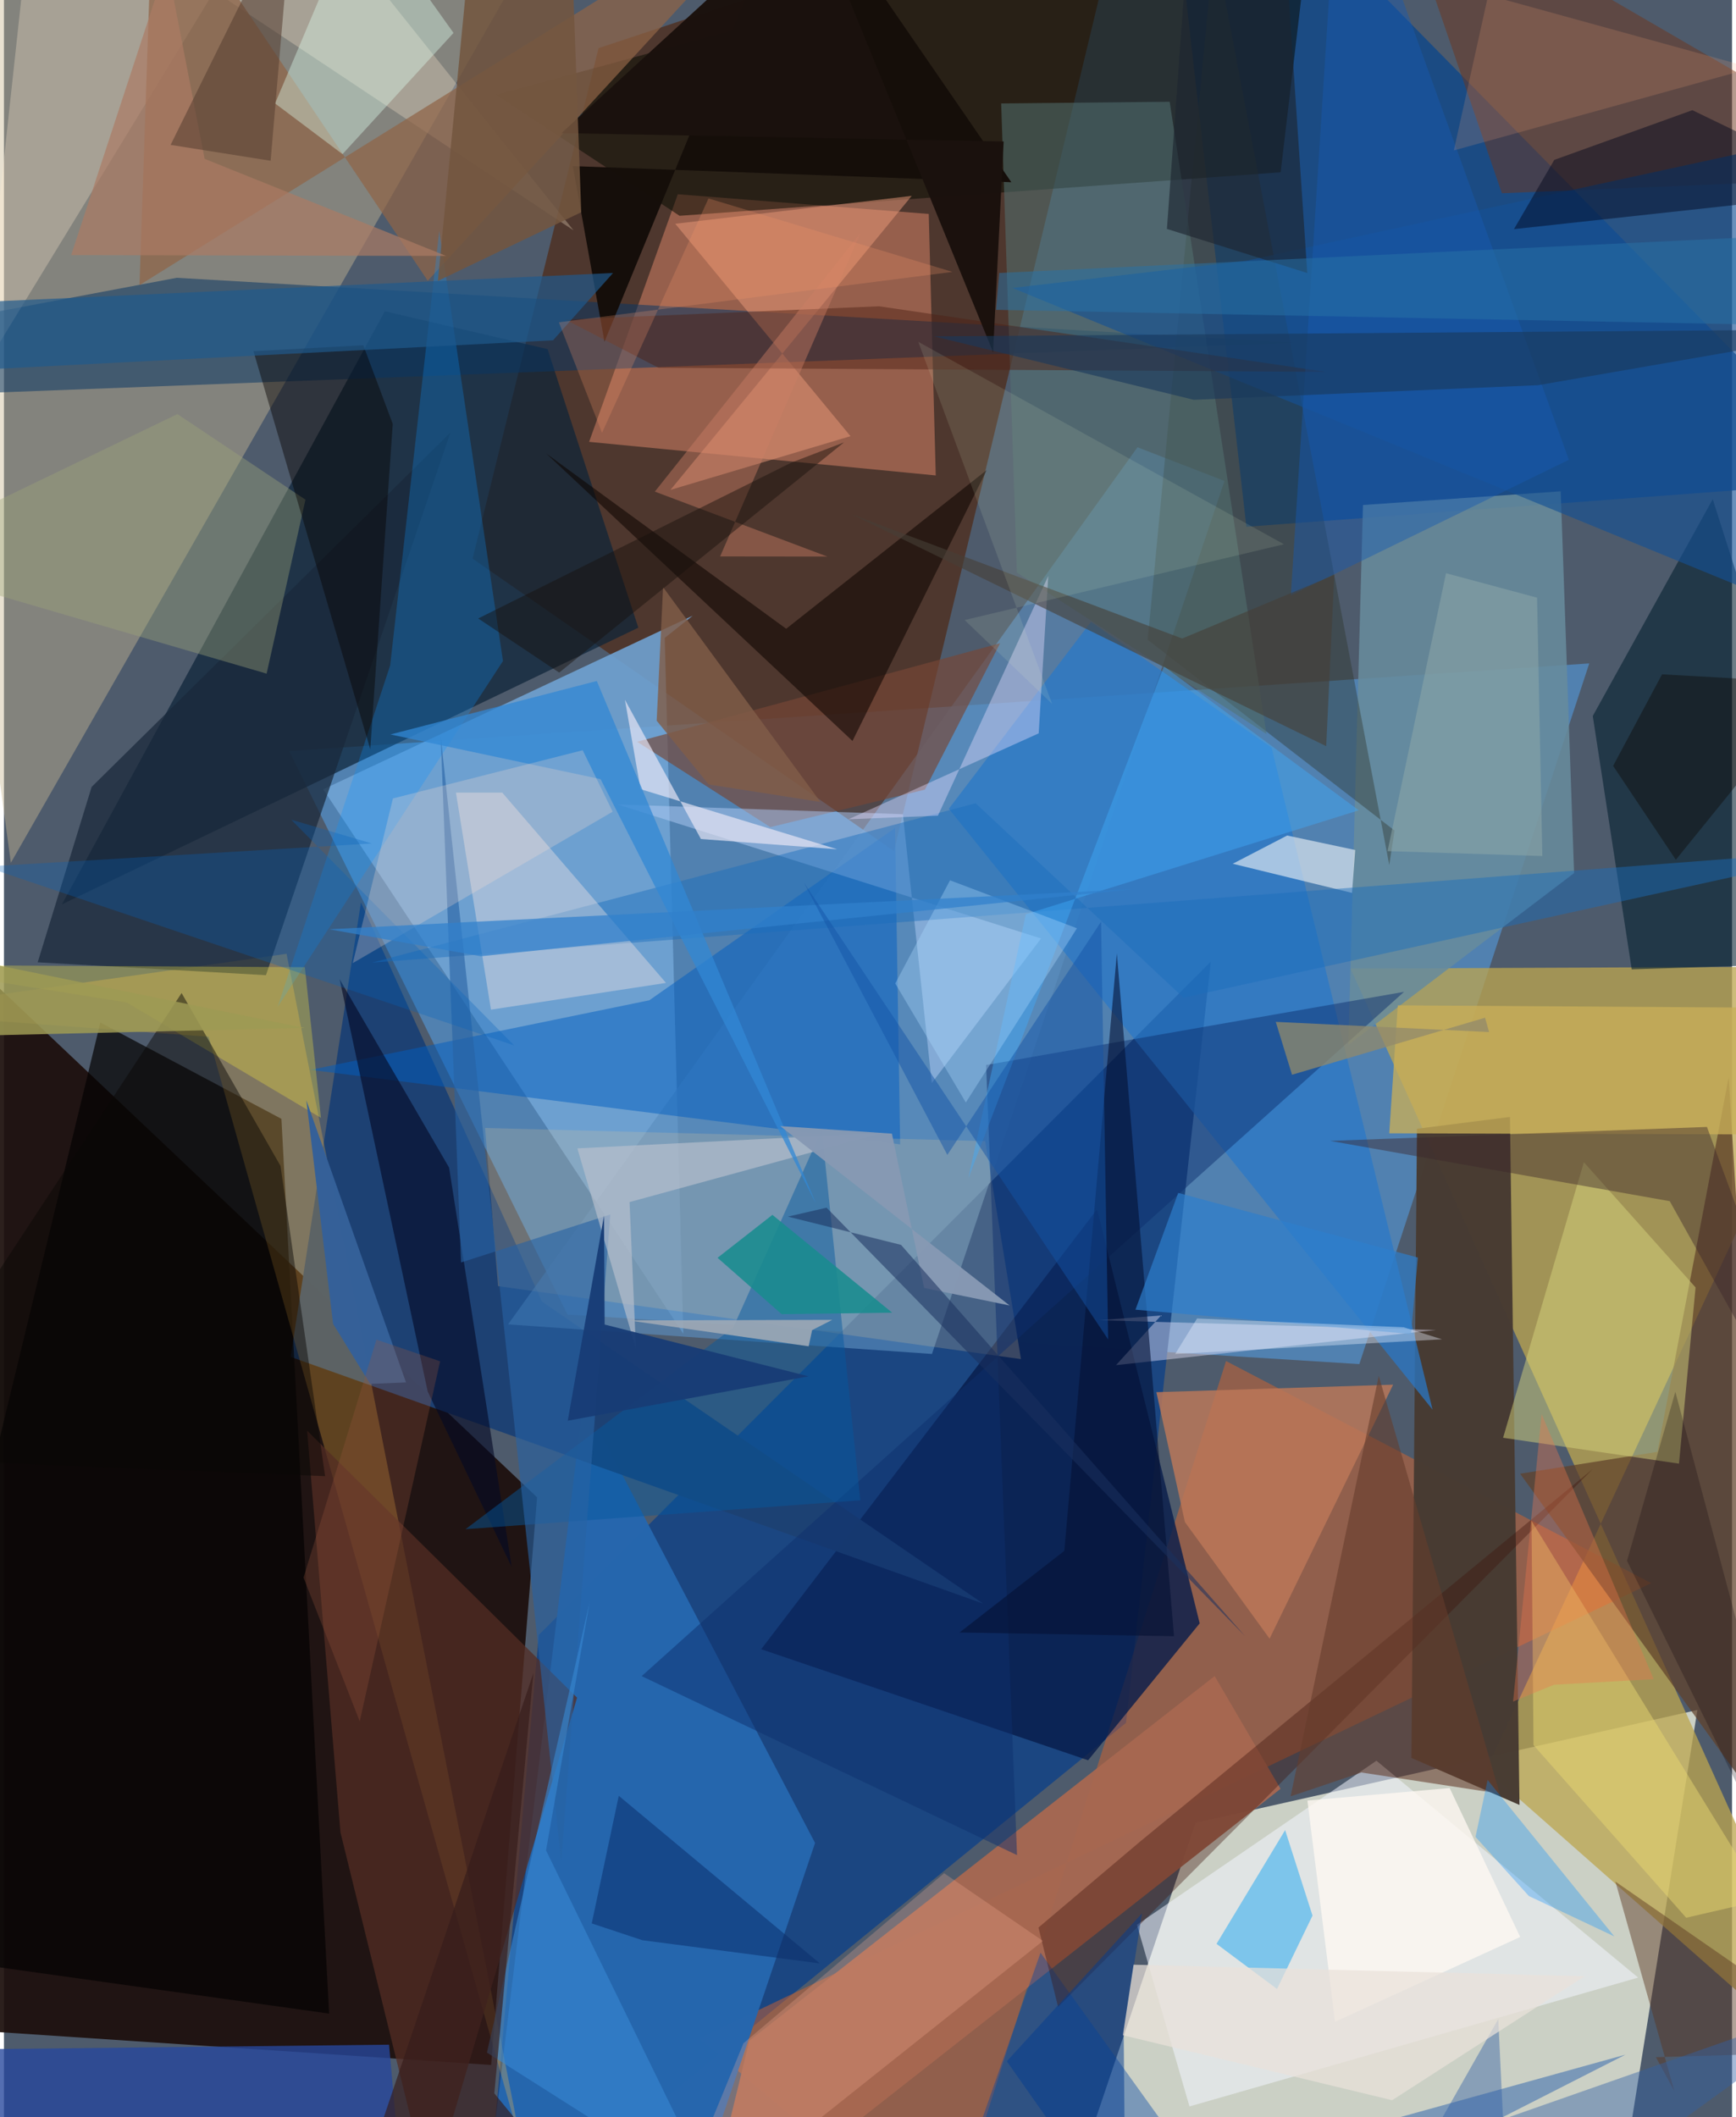 <svg xmlns="http://www.w3.org/2000/svg" width="228" height="278" viewBox="0 0 836 1024"><path fill="#4e5b6c" d="M0 0h836v1024H0z"/><path fill="#dcdfd0" fill-opacity=".882" d="M780.71 1068.034L507.52 1086l68.942-204.383 242.776-54.56z"/><path fill="#1c100c" fill-opacity=".929" d="M257.916 724.195l-22.229 274.566-292.08-19.504 33.65-520.712z"/><path fill="#529add" fill-opacity=".596" d="M272.63 635.819l383.066 23.945 111.23-338.895-628.952 42.38z"/><path fill="#501d03" fill-opacity=".584" d="M287.64 23.294L226.699 270.2l203.87 141.46L544.453-62z"/><path fill="#bba54f" fill-opacity=".757" d="M717.08 855.995L898 467.434l-246.557 1.023L898 1015.55z"/><path fill="#1c4782" fill-opacity=".996" d="M232.275 1086l310.542-252.724 41.025-368.178L258.74 790.754z"/><path fill="#c9ba95" fill-opacity=".427" d="M266.037-42.703L91.78-15.422-62-62 3.339 417.31z"/><path fill="#ef6421" fill-opacity=".42" d="M455.346 1086L591.21 658.281l205.722 107.43-460.516 220.175z"/><path fill="#0d2439" fill-opacity=".714" d="M184.25 150.575l78.716 18.283 43.93 134.732L28.062 437.38z"/><path fill="#b9725a" fill-opacity=".678" d="M450.777 229.958l-167.7-16.248L325.99 93.962l121.393 9.516z"/><path fill="#07448c" fill-opacity=".706" d="M898 232.642l-296.953 22.136-35.25-308.501L608.436-62z"/><path fill="#71a4d5" fill-opacity=".878" d="M333.19 297.8l-178.722 83.957 174.191 263.31-8.99-336.542z"/><path fill="#081d4a" fill-opacity=".808" d="M366.323 797.665l162.514-212.78 49.627 200.274-53.983 66.218z"/><path fill="#473b32" fill-opacity=".984" d="M728.557 540.236l-44.98 5.704-2.696 304.295 52.29 22.75z"/><path fill="#090c03" fill-opacity=".533" d="M238.107 45.855l88.744 58.52 290.772-21.039L634.85-62z"/><path fill="#2666ad" fill-opacity=".992" d="M392.394 891.38l-112.1-214.054-46.483 380.727 97.203 14.836z"/><path fill="#1d4173" fill-opacity=".984" d="M172.698 436.444l-34.011 219.833 335.03 119.345-213.45-146.106z"/><path fill="#030202" fill-opacity=".694" d="M134.225 541.147l23.081 432.763L-62 943.14 46.62 494.57z"/><path fill="#ffbb43" fill-opacity=".278" d="M99.03 501.43l151.674 538.111-113.985-578.23L-62 489.528z"/><path fill="#093563" fill-opacity=".529" d="M623.83 165.783L83.556 134.367-62 161.817v30.274z"/><path fill="#5a8ebd" fill-opacity=".643" d="M590.447 232.623l-42.079-16.297L243.88 640.56l205.066 14.299z"/><path fill="#031f2d" fill-opacity=".576" d="M826.655 241.428L898 465.285l-110.533 3.557-18.845-122.538z"/><path fill="#a76851" fill-opacity=".957" d="M360.567 987.047L336.555 1086l281.016-220.819-31.874-54.525z"/><path fill="#688b9c" fill-opacity=".871" d="M759.587 422.282l-109.203 83.052 7.07-261.077 95.66-6.63z"/><path fill="#61402a" fill-opacity=".718" d="M733.482 712.781l123.08 170.54-22.187-362.288L799.901 702.2z"/><path fill="#f3f6ff" fill-opacity=".541" d="M548.098 930.935L663.965 851.6l126.601 104.887-217.041 62.322z"/><path fill="#ffead0" fill-opacity=".294" d="M275.548 111.425L137.05-62-11.228 180.684 15.038-62z"/><path fill="#2978c7" fill-opacity=".733" d="M691.12 681.799L457.11 391.162l68.773-90.435 87.362 60.887z"/><path fill="#005dc0" fill-opacity=".494" d="M312.217 483.8l-163.959 33.654 285.303 36.028-2.473-152.996z"/><path fill="#532d24" fill-opacity=".745" d="M277.256 821.095l-130.59-129.13 16.124 194.29 43.185 175.6z"/><path fill="#8f6447" fill-opacity=".714" d="M205.01 135.791L386.985-62 65.575 137.901 72.322-62z"/><path fill="#2e352b" fill-opacity=".404" d="M672.713 401.683l-2.538 16.708-84.647-446.05-32.22 337.098z"/><path fill="#1a293a" fill-opacity=".722" d="M42.418 380.606l-26.096 84.83 110.417 6.226 89.22-262.412z"/><path fill="#d8d67c" fill-opacity=".482" d="M818.352 622.686l-54.04-60.57-39.074 133.278 85.096 12.515z"/><path fill="#774735" fill-opacity=".659" d="M306.323 358.779l175.573-47.656-36.36 70.79-74.773 18.144z"/><path fill="#bc7858" fill-opacity=".827" d="M612.278 792.558l-40.97-56.402-13.806-62.804 114.541-3.64z"/><path fill="#6d371e" fill-opacity=".506" d="M898 86.32l-173.358 7.152L671.292-62 866.52 51.42z"/><path fill="#0992ff" fill-opacity=".267" d="M132.406 486.969l109.002-167.257-30.831-208.023-23.747 210.183z"/><path fill="#50b6ee" fill-opacity=".686" d="M633.043 926.513l-13.246-41.35-33.19 55.007 29.256 21.84z"/><path fill="#dfc699" fill-opacity=".22" d="M239.016 622.05l-6.266-76.488 241.97 6.366 17.281 105.429z"/><path fill="#aec9f3" fill-opacity=".506" d="M434.863 393.81l-137.948-4.72 204.791 64.819-52.85 69.93z"/><path fill="#527372" fill-opacity=".537" d="M610.775 355.013l-46.834-305.8-81.514.825 7.604 226.906z"/><path fill="#0e2f6d" fill-opacity=".478" d="M308.494 810.682L677.322 479.72l-202.186 35.387 14.958 382.15z"/><path fill="#040924" fill-opacity=".612" d="M215.34 564.721l-52.957-91.108 42.615 199.434 40.649 84.895z"/><path fill="#e4edf4" fill-opacity=".647" d="M620.774 404.115l32.94 7.006-1.56 20.751-57.695-14.104z"/><path fill="#0044a6" fill-opacity=".4" d="M603.242 1086L501.474 944.466 451.747 1086l332.691-92.235z"/><path fill="#155194" fill-opacity=".635" d="M600.935 126.13L898 61.585l-46.78 226.684-363.404-148.996z"/><path fill="#06599e" fill-opacity=".467" d="M414.269 725.632l-18.64-179.215-42.839 95.688-129.528 97.516z"/><path fill="#e79779" fill-opacity=".51" d="M324.758 108.232l84.77 102.726-87.087 25.986 116.72-142.222z"/><path fill="#3e150b" fill-opacity=".376" d="M509.957 970.696l-9.483-38.42 49.283-41.675 218.847-180.059z"/><path fill="#ebe8ff" fill-opacity=".412" d="M537.982 660.271l21.797-24.012-30.128 2.277 163.011 4.747z"/><path fill="#1b6dbc" fill-opacity=".459" d="M177.996 465.604l292.044-77.087 100.606 94.046L898 410.519z"/><path fill="#c9af58" fill-opacity=".773" d="M896.918 548.83l-226.75-.687 4.14-61.895 193.255 1.25z"/><path fill="#27489c" fill-opacity=".788" d="M-62 991.692l248.299-2.756 7.064 79.159L-62 1086z"/><path fill="#0d0500" fill-opacity=".565" d="M262.35 219.352l148.145 139.031 64.927-131.016-97.002 76.749z"/><path fill="#ffece7" fill-opacity=".361" d="M235.598 488.333l84.685-12.932-79.225-92.045-22.402.017z"/><path fill="#150e0a" fill-opacity=".984" d="M290.521 165.282L384.052-62 487.35 88.13l-212.142-7.79z"/><path fill="#ecdb72" fill-opacity=".459" d="M739.953 844.043l73.856 83.496 37.832-8.716-112.64-183.199z"/><path fill="#3c252a" fill-opacity=".431" d="M805.87 580.968L641.5 551.802l182.358-6.742L898 746.207z"/><path fill="#e3dcff" fill-opacity=".416" d="M500.576 354.694l-92.049 41.57 43.3-1.763 53.385-115.941z"/><path fill="#ddfeee" fill-opacity=".392" d="M172.339-47.45l45.147 63.375-53.7 58.631-32.626-24.524z"/><path fill="#9da579" fill-opacity=".388" d="M-62 270.623l145.921-70.34 61.94 41.402-18.796 84.13z"/><path fill="#fae83d" fill-opacity=".306" d="M59.356 484.86l-113.848-18.158 200.05 1.092 7.796 72.869z"/><path fill="#070400" fill-opacity=".439" d="M177.213 362.382L120.696 169.86l53.143-2.857 14.25 38.015z"/><path fill="#041032" fill-opacity=".58" d="M538.39 461.177l-25.41 288.916-50.697 39.495 103.762 1.788z"/><path fill="#02051c" fill-opacity=".459" d="M898 92.549L816.8 53.29l-66.795 24.043-19.512 33.495z"/><path fill="#653c2c" fill-opacity=".584" d="M665.096 665.455l58.48 202.058-66.88-10.22-34.25 11.539z"/><path fill="#4e2215" fill-opacity=".467" d="M423.314 148.136l216.268 31.726-322.98-2-45.056-23.313z"/><path fill="#205a8d" fill-opacity=".682" d="M294.652 132.04l-29.02 32.55L-62 181.375l42.922-34.929z"/><path fill="#5a351f" fill-opacity=".459" d="M779.574 910.056L898 992.126l-98.842 2.858 8.95 16.404z"/><path fill="#2862a3" fill-opacity=".612" d="M211.287 356.135l58.3 544.477 23.725-313.187-72.188 23.19z"/><path fill="#3888d2" fill-opacity=".604" d="M344.404 1063.072l-82.156-168.09 21.165-120.448-49.762 218.238z"/><path fill="#1b120e" fill-opacity=".992" d="M269.723 64.39l213.907 4.028-5.123 101.89-88.286-216.322z"/><path fill="#185ab1" fill-opacity=".447" d="M654.309-62l-9.88 7.913-21.872 342.055 134.506-65.572z"/><path fill="#ffb697" fill-opacity=".251" d="M454.818 906.01l-97.055 82.235L317.606 1086l184.999-147.239z"/><path fill="#0a2d6c" fill-opacity=".533" d="M308.865 938.418l-24.514-8.127 13.08-61.718 97.262 81.059z"/><path fill="#bbc2cf" fill-opacity=".635" d="M305.738 652.371l-3.09-70.97 122.443-33.47-147.683 7.493z"/><path fill="#eae7f5" fill-opacity=".675" d="M307.955 381.696l-7.548-43.228 36.766 67.337 65.93 4.962z"/><path fill="#73563f" fill-opacity=".863" d="M229.022-62l44.684 9.88 5.565 154.775-69.347 33.206z"/><path fill="#19395b" fill-opacity=".608" d="M575.59 193.366l166.49-7.05L898 159.27l-447.987 3.424z"/><path fill="#3261a5" fill-opacity=".431" d="M728.152 1086l-5.25-109.442-34.873 61.44 206.318-72.264z"/><path fill="#40acfb" fill-opacity=".427" d="M561.185 322.334l-94.66 247.6 27.839-127.756 161.07-50.265z"/><path fill="#3287d4" fill-opacity=".753" d="M288.638 376.837l104.147 205.229-105.982-252.699-99.824 25.866z"/><path fill="#0461bc" fill-opacity=".298" d="M177.951 407.958l-39.004-11.512 107.888 109.2-255.97-86.505z"/><path fill="#090706" fill-opacity=".467" d="M-62 705.198l217.37 8.777-21.58-150.065-47.847-83.62z"/><path fill="#a0aab5" fill-opacity=".882" d="M400.702 638.364l-98.499.29 87.089 12.51 1.684-7.831z"/><path fill="#198b8f" fill-opacity=".882" d="M429.699 634.895l-53.485.708-30.996-27.243 26.54-20.777z"/><path fill="#068eff" fill-opacity=".314" d="M779.045 936.572l-61.298-75.647-5.852 27.523 25.808 28.596z"/><path fill="#453f36" fill-opacity=".596" d="M409.937 248.66l229.726 112.242 3.915-82.824-73.572 30.754z"/><path fill="#ffe1d2" fill-opacity=".251" d="M188.179 386.18l-19.437 79.647 125.73-73.24-14.496-29.718z"/><path fill="#2e7ecc" fill-opacity=".69" d="M547.39 633.444l133.321 11.783 3.276-36.999-115.912-31.261z"/><path fill="#cb7e66" fill-opacity=".439" d="M414.417 112.615l-99.54 125.16 83.425 31.407-51.83-.061z"/><path fill="#361c1b" fill-opacity=".659" d="M162.9 1086l93.218-276.758-18.899 203.238 29.14 35.568z"/><path fill="#ac7b64" fill-opacity=".694" d="M32.522 123.376L78.783-17.676 97.074 76.82l116.838 46.964z"/><path fill="#9d9a54" fill-opacity=".859" d="M-62 567.266l40.682-66.136 166.757-3.954-153.698-31.38z"/><path fill="#356099" fill-opacity=".988" d="M194.501 668.618l-48.215-136.47 12.929 108.136 17.908 29.064z"/><path fill="#553e30" fill-opacity=".545" d="M145.884-62h-4.958L129.008 77.755l-48.387-7.672z"/><path fill="#173c76" fill-opacity=".953" d="M389.24 665.68l-116.494 21.472 17.54-99.157.314 52.639z"/><path fill="#e6fdce" fill-opacity=".114" d="M442.316 165.324l64.753 175.127-42.332-40.562 154.49-36.646z"/><path fill="#fff8f2" fill-opacity=".769" d="M699.382 864.814l34.138 72.035-89.583 41.02-13.36-106.994z"/><path fill="#aedbff" fill-opacity=".349" d="M457.681 425.781l-26.502 49.886 34.147 57.567 53.773-84.255z"/><path fill="#918a6b" fill-opacity=".749" d="M615.264 494.243l7.864 25.575 93.39-27.589 1.948 6.942z"/><path fill="#1d2530" fill-opacity=".631" d="M573.598-40.664l44.992-4.314 11.92 177.035-67.9-21.335z"/><path fill="#3181cc" fill-opacity=".725" d="M230.68 462.5l314.988-32.423-322.948 15.998-65.42 3.387z"/><path fill="#ecf3ff" fill-opacity=".384" d="M566.613 654.88l10.577-17.176 99.95 4.25 18.567 5.83z"/><path fill="#815d48" fill-opacity=".808" d="M315.772 348.586l3.091-64.595 76.122 103.884-54.04-8.463z"/><path fill="#8799b4" fill-opacity=".973" d="M445.142 622.929l-15.572-74.627-54.02-3.654 110.957 86.772z"/><path fill="#8ca7a9" fill-opacity=".553" d="M741.672 289.07l-44.036-11.823-28.291 134.413 74.88 2.368z"/><path fill="#ed784f" fill-opacity=".365" d="M798.09 812.154l-48.252 2.696-19.765 8.13 13.804-139.059z"/><path fill="#1354a7" fill-opacity=".482" d="M530.745 445.794l3.438 202.08-147.222-221.032 69.42 131.748z"/><path fill="#feab79" fill-opacity=".173" d="M501.308-62l344.449 94.86-144.34 39.888 24.388-110.243z"/><path fill="#18100b" fill-opacity=".455" d="M381.005 223.705l25.39-9.747-137.787 111.346-39.183-26.175z"/><path fill="#043d8f" fill-opacity=".518" d="M485.166 996.974l65.339-71.49-8.82 57.163.897 95.99z"/><path fill="#9b553d" fill-opacity=".282" d="M180.202 647.939L144.924 763.03l27.186 69.525 38.893-174.143z"/><path fill="#eae2db" fill-opacity=".714" d="M546.474 950.262l-5.176 34.102 130.27 31.432 93.133-59.97z"/><path fill="#f4936b" fill-opacity=".251" d="M458.86 131.51l-190.412 24.378 20.89 53.435 51.502-113.34z"/><path fill="#2872a7" fill-opacity=".51" d="M481.48 132.028l-1.544 17.831L898 157.96l-11.845-45.16z"/><path fill="#0b000b" fill-opacity=".243" d="M808.57 673.172l-23.386 81.754L898 983.88v24.577z"/><path fill="#1b315f" fill-opacity=".545" d="M433.979 602.107l166.393 189.207L397.957 584.11l-18.722 4.328z"/><path fill="#0e0903" fill-opacity=".408" d="M802.14 326.158l-23.666 44.273 30.333 45.412 69.239-85.47z"/></svg>